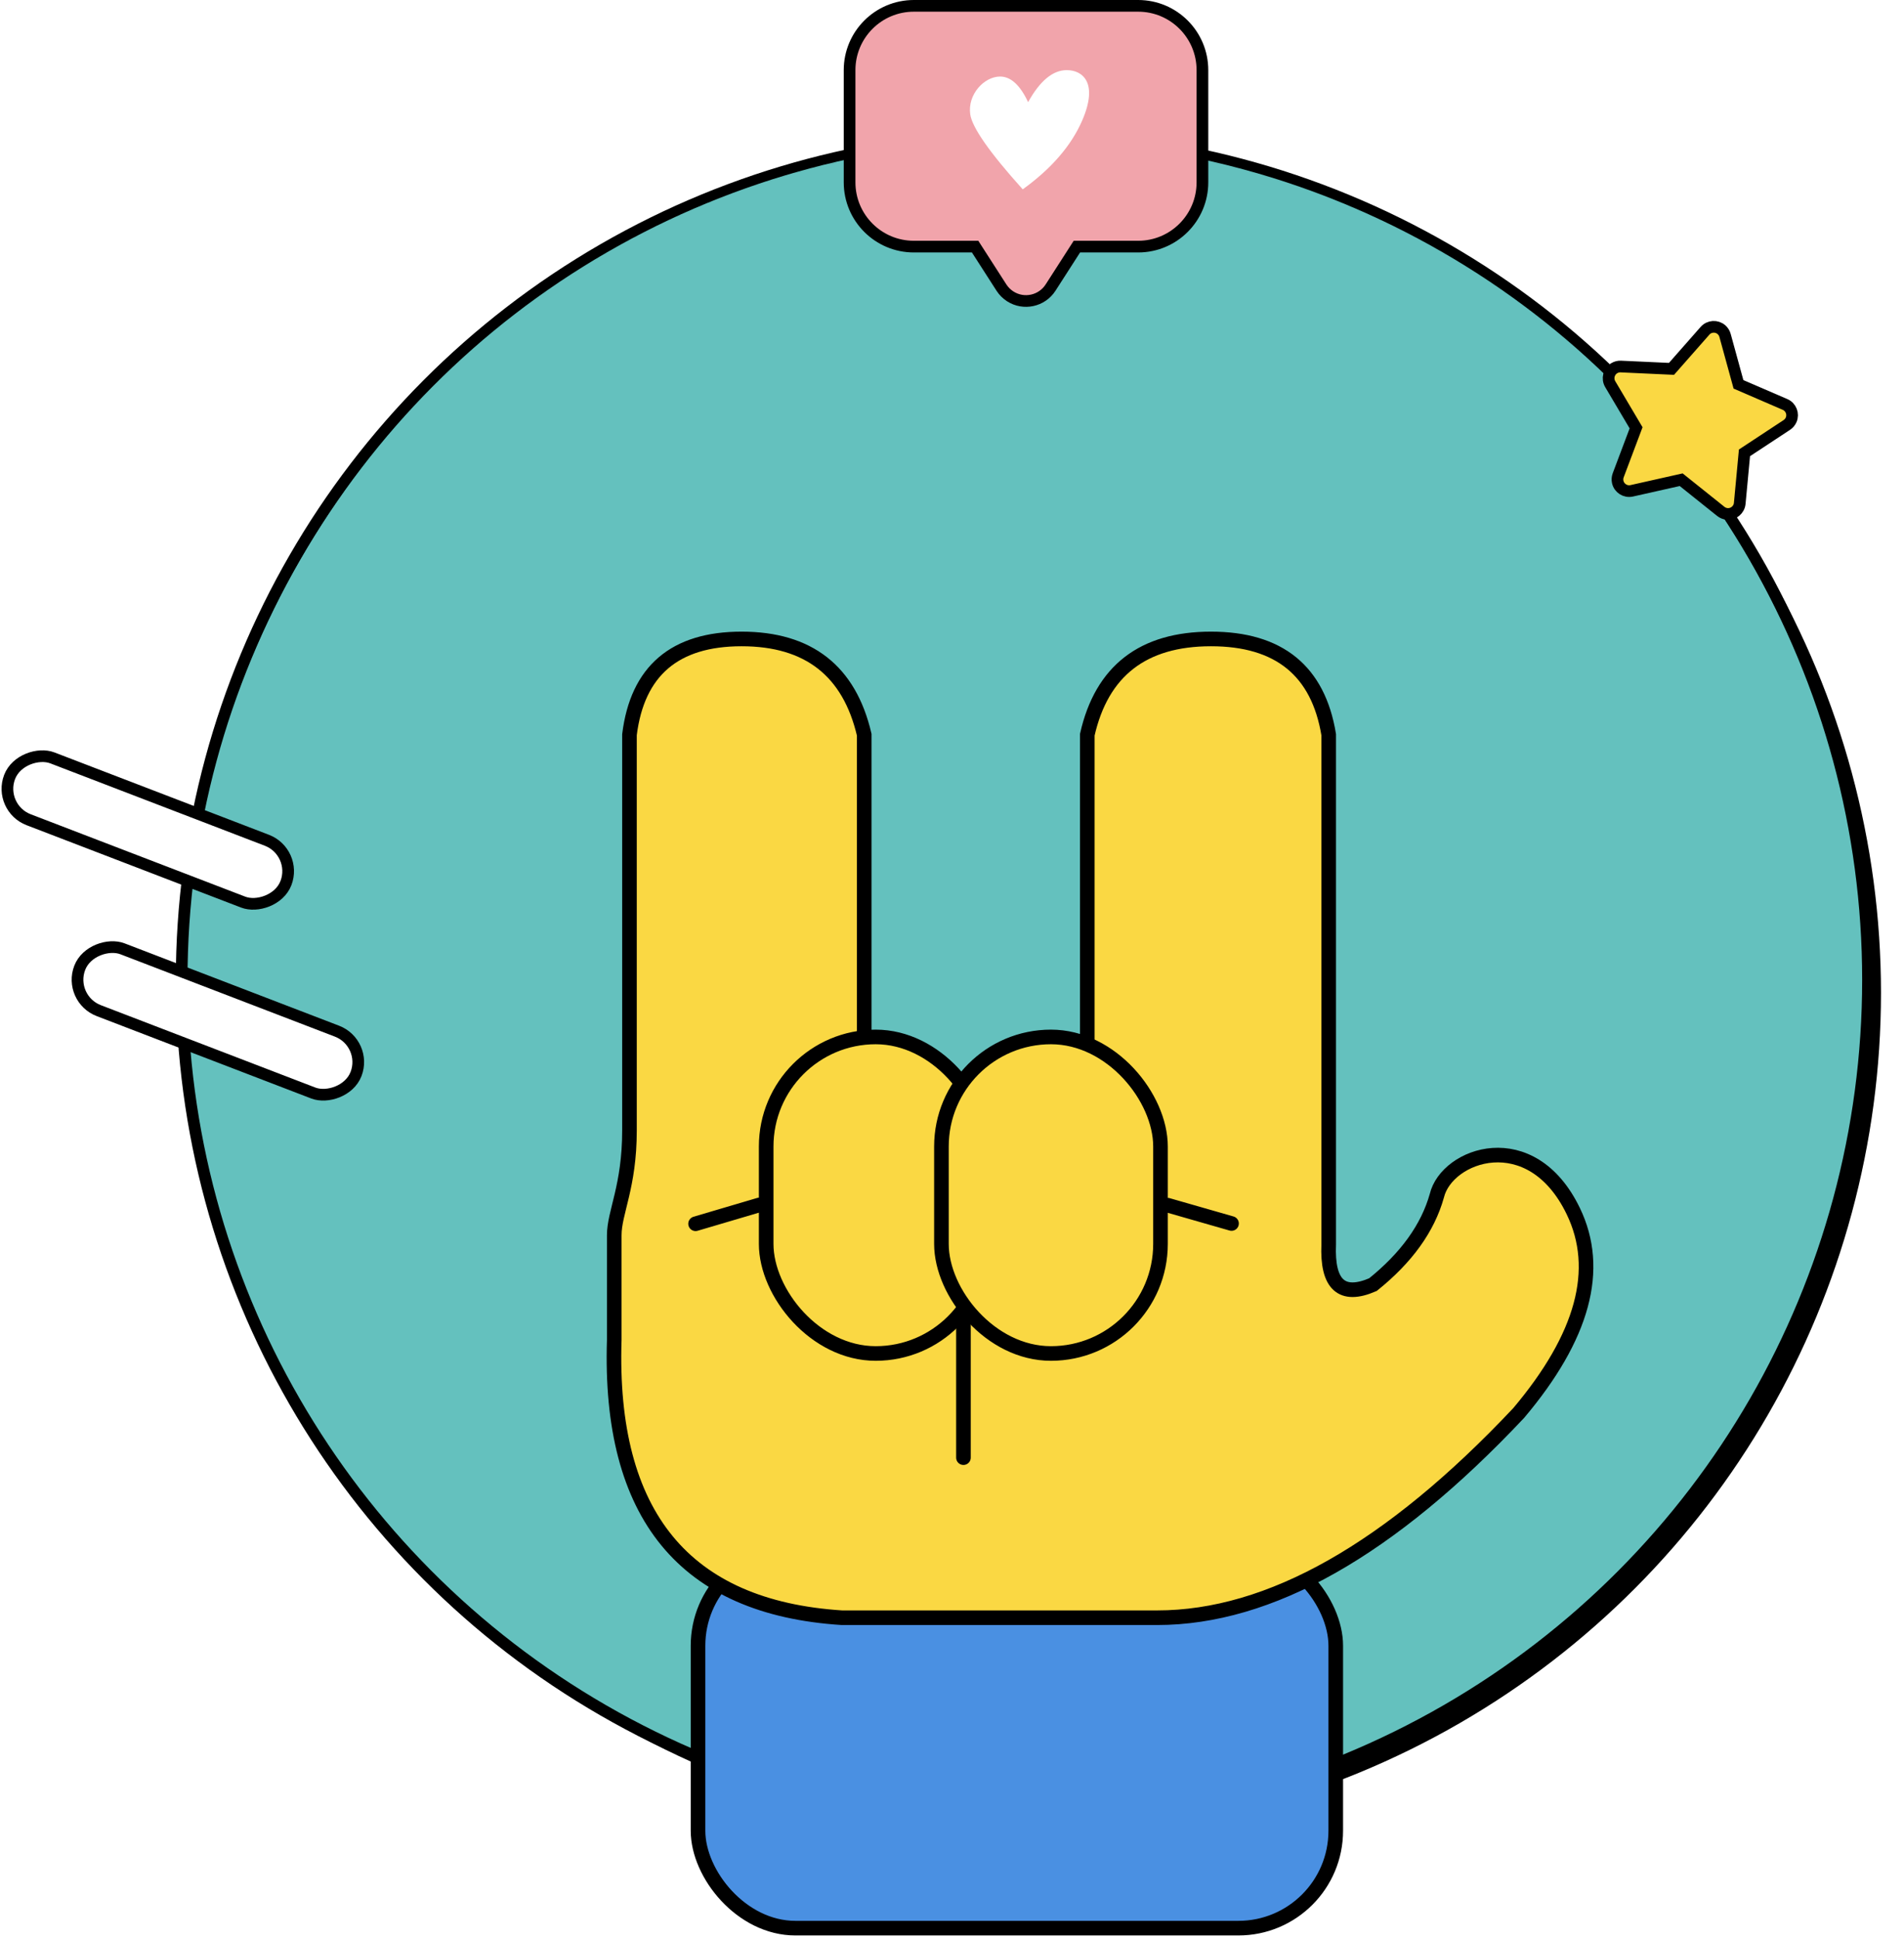 <?xml version="1.0" encoding="UTF-8"?>
<svg width="440px" height="448px" viewBox="0 0 440 448" version="1.1" xmlns="http://www.w3.org/2000/svg" xmlns:xlink="http://www.w3.org/1999/xlink">
    <!-- Generator: Sketch 60 (88103) - https://sketch.com -->
    <title>Group 9</title>
    <desc>Created with Sketch.</desc>
    <defs>
        <circle id="path-1" cx="194.85" cy="194.85" r="194.85"></circle>
        <filter x="-1.1%" y="-1.1%" width="103.8%" height="103.8%" filterUnits="objectBoundingBox" id="filter-3">
            <feMorphology radius="2.85" operator="dilate" in="SourceAlpha" result="shadowSpreadOuter1"></feMorphology>
            <feOffset dx="3" dy="3" in="shadowSpreadOuter1" result="shadowOffsetOuter1"></feOffset>
            <feComposite in="shadowOffsetOuter1" in2="SourceAlpha" operator="out" result="shadowOffsetOuter1"></feComposite>
            <feColorMatrix values="0 0 0 0 0   0 0 0 0 0   0 0 0 0 0  0 0 0 0.07 0" type="matrix" in="shadowOffsetOuter1"></feColorMatrix>
        </filter>
        <circle id="path-4" cx="193.05" cy="193.05" r="193.05"></circle>
    </defs>
    <g id="v3" stroke="none" stroke-width="1" fill="none" fill-rule="evenodd">
        <g id="StaaS---TY" transform="translate(-813, -295)">
            <g id="Group-9" transform="translate(809, 295)">
                <g id="Group-7" transform="translate(45.982, 31.5)">
                    <mask id="mask-2" fill="white">
                        <use xlink:href="#path-1"></use>
                    </mask>
                    <g id="Mask" fill-rule="nonzero">
                        <use fill="black" fill-opacity="1" filter="url(#filter-3)" xlink:href="#path-1"></use>
                        <use stroke="#000000" stroke-width="2.7" fill="#64C1BE" xlink:href="#path-1"></use>
                    </g>
                    <g id="Combined-Shape" mask="url(#mask-2)">
                        <g transform="translate(1.8, 0.9)">
                            <mask id="mask-5" fill="white">
                                <use xlink:href="#path-4"></use>
                            </mask>
                            <use id="Mask" stroke="none" fill="#64C1BE" fill-rule="nonzero" xlink:href="#path-4"></use>
                        </g>
                    </g>
                </g>
                <g id="Group-31" transform="translate(198.982, 0)">
                    <path d="M68.04,1.35 L16.2,1.35 C7.999,1.35 1.35,7.999 1.35,16.2 L1.35,42.12 C1.35,50.321 7.999,56.97 16.2,56.97 L29.623,56.97 L30.36,56.97 L36.442,66.431 C36.965,67.245 37.656,67.936 38.47,68.459 C41.606,70.475 45.782,69.567 47.798,66.431 L53.88,56.97 L68.04,56.97 C76.241,56.97 82.89,50.321 82.89,42.12 L82.89,16.2 C82.89,7.999 76.241,1.35 68.04,1.35 Z" id="Combined-Shape" stroke="#000000" stroke-width="2.7" fill="#F1A4AB"></path>
                    <g id="Group-4" transform="translate(29.16, 16.2)" fill="#FFFFFF" fill-rule="nonzero">
                        <path d="M12.203,27.54 C4.559,19.043 0.516,13.267 0.074,10.212 C-0.588,5.63 3.289,1.482 6.978,1.482 C9.438,1.482 11.594,3.453 13.446,7.396 C16.184,2.465 19.159,0 22.37,0 C26.051,0 29.729,2.903 25.953,11.62 C23.435,17.431 18.852,22.738 12.203,27.54 Z" id="Path-17"></path>
                    </g>
                </g>
                <path d="M395.55,111.164 L384.983,116.237 C383.639,116.882 382.026,116.315 381.38,114.971 C381.153,114.496 381.068,113.965 381.138,113.444 L382.697,101.826 L382.697,101.826 L374.608,93.344 C373.578,92.265 373.619,90.555 374.698,89.526 C375.079,89.163 375.558,88.919 376.076,88.824 L387.606,86.717 L387.606,86.717 L393.174,76.402 C393.882,75.09 395.52,74.6 396.832,75.308 C397.296,75.558 397.676,75.938 397.926,76.402 L403.494,86.717 L403.494,86.717 L415.024,88.824 C416.491,89.092 417.463,90.499 417.195,91.966 C417.1,92.484 416.856,92.963 416.492,93.344 L408.403,101.826 L408.403,101.826 L409.962,113.444 C410.16,114.922 409.122,116.28 407.645,116.479 C407.123,116.549 406.592,116.465 406.117,116.237 L395.55,111.164 L395.55,111.164 Z" id="Star" stroke="#000000" stroke-width="2.7" fill="#FAD843" fill-rule="nonzero" transform="translate(395.55, 97.65) rotate(13) translate(-395.55, -97.65) "></path>
                <g id="bar" transform="translate(54.56, 235.653) rotate(-105) translate(-54.56, -235.653) translate(28.06, 203.153)" fill="#FFFFFF" stroke="#000000" stroke-width="2.7">
                    <rect id="Rectangle" transform="translate(26.377, 32.251) rotate(36) translate(-26.377, -32.251) " x="18.727" y="-1.949" width="15.3" height="68.4" rx="7.65"></rect>
                </g>
                <g id="bar-copy" transform="translate(38.36, 191.553) rotate(-105) translate(-38.36, -191.553) translate(11.86, 159.053)" fill="#FFFFFF" stroke="#000000" stroke-width="2.7">
                    <rect id="Rectangle" transform="translate(26.377, 32.251) rotate(36) translate(-26.377, -32.251) " x="18.727" y="-1.949" width="15.3" height="68.4" rx="7.65"></rect>
                </g>
                <g id="Group-8" transform="translate(145.882, 147.6)" stroke="#000000" stroke-width="3.375">
                    <rect id="Rectangle" fill="#4A90E2" x="19.425" y="210.064" width="147.375" height="87.75" rx="22.5"></rect>
                    <path d="M90.548,226.102 L52.663,226.102 C16.305,223.775 -1.227,202.381 0.067,161.922 C0.067,149.34 0.067,141.281 0.067,137.745 C0.067,132.442 3.584,126.525 3.584,113.543 C3.584,104.888 3.584,74.413 3.584,22.119 C5.416,7.373 14.053,-4.54747351e-13 29.497,-4.54747351e-13 C44.941,-4.54747351e-13 54.386,7.373 57.832,22.119 L57.832,97.819 L57.832,132.176 L109.385,132.176 L109.385,97.819 L109.385,22.119 C112.725,7.373 122.254,-4.54747351e-13 137.971,-4.54747351e-13 C153.688,-4.54747351e-13 162.754,7.373 165.171,22.119 L165.171,139.845 C164.773,149.178 168.18,152.283 175.391,149.158 C183.13,142.949 188.051,136.113 190.156,128.65 C192.421,119.07 211.954,112.033 221.688,132.176 C228.178,145.604 223.976,161.148 209.082,178.807 C179.39,210.337 151.539,226.102 125.53,226.102 L90.548,226.102 Z" id="Path-26" fill="#FAD843"></path>
                    <rect id="Rectangle" fill="#FAD843" x="35.175" y="91.939" width="50.625" height="73.125" rx="25.312"></rect>
                    <rect id="Rectangle" fill="#FAD843" x="75.675" y="91.939" width="50.625" height="73.125" rx="25.312"></rect>
                    <line x1="80.763" y1="156.111" x2="80.763" y2="189.124" id="Path-27" stroke-linecap="round"></line>
                    <line x1="33.573" y1="130.752" x2="18.862" y2="135.095" id="Path-28" stroke-linecap="round"></line>
                    <line x1="142.698" y1="130.752" x2="127.987" y2="135.095" id="Path-28" stroke-linecap="round" transform="translate(135.343, 132.923) rotate(-327.55) translate(-135.343, -132.923) "></line>
                </g>
            </g>
        </g>
    </g>
</svg>